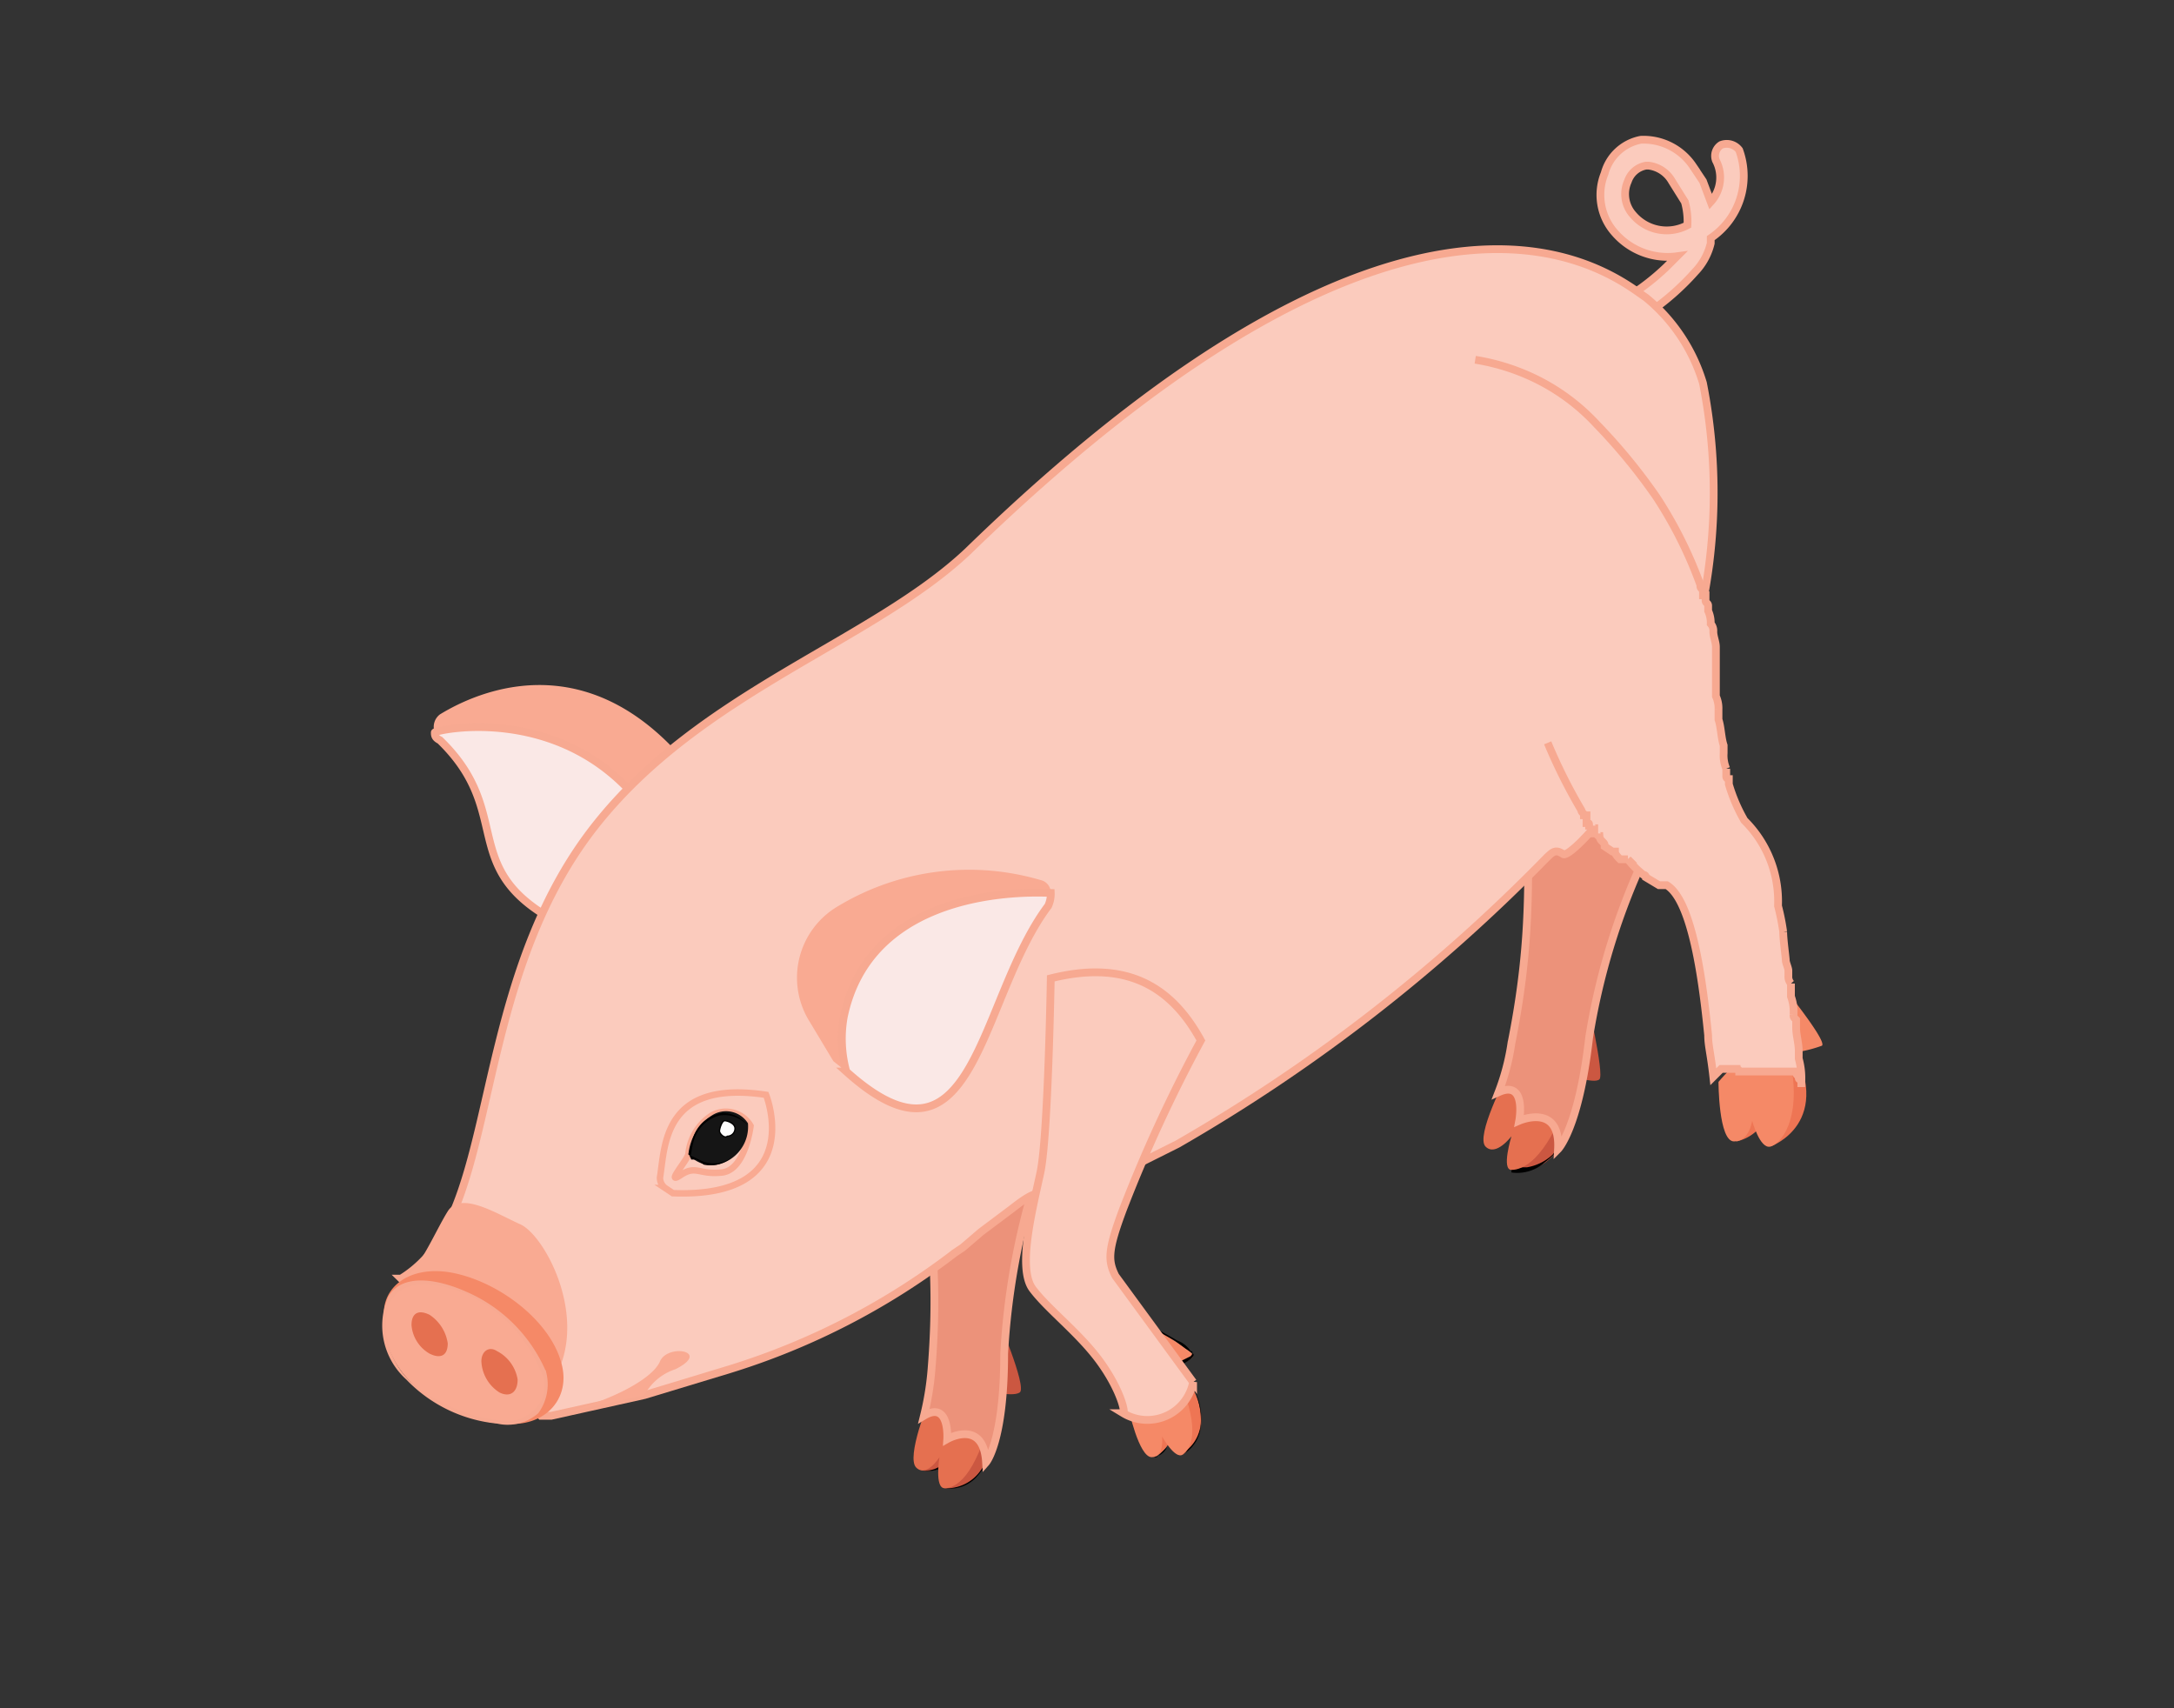 <svg xmlns="http://www.w3.org/2000/svg" viewBox="0 0 84 66"><rect x="0" y="0" width="84" height="66" fill="#333333" stroke="none"/><defs><style>.cls-1{isolation:isolate;}.cls-2{fill:#cb5741;}.cls-3{fill:#e57050;}.cls-4{fill:#ec927a;}.cls-4,.cls-6,.cls-7{stroke:#f7a991;stroke-width:0.3px;}.cls-10,.cls-12,.cls-4,.cls-6,.cls-7{stroke-miterlimit:10;}.cls-5{fill:#f9aa92;}.cls-6{fill:#fae8e6;mix-blend-mode:multiply;}.cls-7{fill:#fbcbbd;}.cls-8{fill:#f58967;}.cls-9{fill:#f7a991;}.cls-10{fill:none;stroke:#f9aa92;stroke-width:0.25px;}.cls-11{fill:#151515;}.cls-12{fill:#fff;stroke:#000;stroke-width:0.05px;}.cls-13{fill:#ee7554;}</style></defs><g class="cls-1"><g id="Layer_101" data-name="Layer 101"><g id="Duck_poses_04_F_02_" data-name="Duck poses 04 ( F 02 )"><path class="cls-2" d="M35.6,56.8s.8.3,1.4-.9S35.5,54.1,35.6,56.8Z"/><path d="M35.6,56.8a1.1,1.1,0,0,0,.8-.1,2.4,2.4,0,0,0,.6-.8.8.8,0,0,0,.2-.5.7.7,0,0,0-.4-.5.8.8,0,0,0-.8.2,2.3,2.3,0,0,0-.4,1.4v.3h0a2.5,2.5,0,0,1,.3-1.5.9.9,0,0,1,.8-.4.4.4,0,0,1,.4.4c.1.2,0,.3,0,.5l-.6.7a1,1,0,0,1-.9.3Z"/><path class="cls-2" d="M38,53.7s1.1.3,1.4.1-.9-3-.9-3Z"/><path class="cls-2" d="M36.5,57.5s2.2.4,2.1-3.9S36.5,57.5,36.5,57.5Z"/><path d="M36.5,57.5a1.4,1.4,0,0,0,1.2-.4,2.6,2.6,0,0,0,.7-1.5,5.3,5.3,0,0,0,.2-2.5c0-.2,0-.7-.2-.8a.4.4,0,0,0-.3.4,2.2,2.2,0,0,0-.5,1.1,8.8,8.8,0,0,0-.5,1.5,7.4,7.4,0,0,0-.4,1.4l-.2.5v.3h0l.4-1.6.9-2.8.5-.7c.2-.2.3.2.3.4a8.1,8.1,0,0,1-.1,2.2,3,3,0,0,1-.6,1.8,1.6,1.6,0,0,1-1.4.7Z"/><path class="cls-3" d="M35.9,54.1s-.9,2.2-.5,2.6.9-.4.9-.4-.2,1.2.2,1.2,1.2-.4,1.8-2.9S35.9,54.1,35.9,54.1Z"/><path class="cls-4" d="M41.1,37.4l-5.5,1.2c-.6,6,.9,7.9.4,14.2a11.2,11.2,0,0,1-.3,1.9c1-.6.9.9.9.9s1.4-.8,1.5.9c0,0,.7-.8.7-4.2A28,28,0,0,1,40,45.6,35.9,35.9,0,0,0,41.1,37.4Z"/><path class="cls-2" d="M60.5,41.5s1.1.4,1.3.2-.5-3.2-.5-3.2Z"/><path class="cls-2" d="M58.4,45.2s2.3.7,2.7-3.8S58.4,45.2,58.4,45.2Z"/><path d="M58.4,45.3a1.6,1.6,0,0,0,1.3-.4,2.8,2.8,0,0,0,1-1.4,12.8,12.8,0,0,0,.5-2.7c0-.1,0-.6-.2-.7s-.3.2-.4.3a4.1,4.1,0,0,0-.7,1.1l-.7,1.6a6.9,6.9,0,0,1-.5,1.3c-.1.2-.1.4-.2.5s-.1.2-.1.3h0l.6-1.7a22.4,22.4,0,0,1,1.3-2.7,2.4,2.4,0,0,1,.6-.8c.2-.2.2.3.2.4a8.6,8.6,0,0,1-.2,2.3,5.6,5.6,0,0,1-.9,1.9,1.9,1.9,0,0,1-1,.5h-.6Z"/><path class="cls-3" d="M58.2,41.6s-1.2,2.3-.8,2.7,1-.4,1-.4-.4,1.3,0,1.3,1.3-.3,2.2-2.8S58.2,41.6,58.2,41.6Z"/><path class="cls-4" d="M65.5,24.8l-5.8.6c-1.3,6.3,0,8.4-1.3,14.9a8.8,8.8,0,0,1-.5,1.9c1.1-.5.8,1.1.8,1.1s1.6-.7,1.5,1.1c0,0,.8-.8,1.2-4.3a26.3,26.3,0,0,1,2.1-6.9A35.2,35.2,0,0,0,65.5,24.8Z"/><path class="cls-5" d="M27.7,31.1,26.2,34l-1.4,2.9c-8.3-2.5-4.3-4.9-7.8-8.3-.2-.1-.2-.2-.2-.3a.6.6,0,0,1,.2-.7C18.8,26.5,23.6,24.6,27.7,31.1Z"/><path class="cls-6" d="M26.2,34l-1.4,2.9c-8.3-2.5-4.3-4.9-7.8-8.3-.2-.1-.2-.2-.2-.3s5.8-1.4,8.8,4A7,7,0,0,1,26.2,34Z"/><path class="cls-7" d="M67.2,5.8a.6.6,0,0,0-.7-.2.5.5,0,0,0-.2.6,1.4,1.4,0,0,1-.2,1.6h0L65.8,7l-.4-.6a2.3,2.3,0,0,0-2-1A1.8,1.8,0,0,0,62,6.7,2.2,2.2,0,0,0,62.4,9a2.7,2.7,0,0,0,2.4.9l-.4.4a9.1,9.1,0,0,1-3.2,2,.4.4,0,0,0-.3.6c.1.2.2.3.4.3h.2a9.7,9.7,0,0,0,4-2.7,2.4,2.4,0,0,0,.6-1.1V9.2A2.9,2.9,0,0,0,67.2,5.8ZM63.1,8.3A1.2,1.2,0,0,1,62.9,7a.9.9,0,0,1,.7-.6h.1a1.2,1.2,0,0,1,.9.6l.5.8a2.8,2.8,0,0,1,.1.9A1.7,1.7,0,0,1,63.1,8.3Z"/><path class="cls-7" d="M65.3,25.3c-1.5,4.6-4.6,7.9-4.9,7.7s-.4-.1-.7.2a65.5,65.5,0,0,1-14.2,11l-1.4.7-1.9.8c-2.3.8-1.7-.1-3.1,1l-.4.3-.8.6-.7.6-.3.2a27.7,27.7,0,0,1-8.7,4.5l-3.3,1-3.6.8h-.4l-.3-.3-5.1-5a4.5,4.5,0,0,0,1.7-1.9C19.1,44,18.9,37.1,23,31.9s10.7-7.1,14.4-10.6C55,4.2,62.4,10.7,63.6,11.5a6.8,6.8,0,0,1,2.2,3.3A21.9,21.9,0,0,1,65.3,25.3Z"/><path class="cls-5" d="M26.1,52.9a2.1,2.1,0,0,0-1.2,1l-3.6.8c2.2-.5,3.9-1.4,4.2-2.1S27.5,52.2,26.1,52.9Z"/><path class="cls-5" d="M21.6,52.9a6.2,6.2,0,0,1-1,1.6l-5.1-5c.7-.4,1.3-1.9,1.8-2.7s1.9.1,2.8.5S22.6,50.6,21.6,52.9Z"/><path class="cls-8" d="M21.7,52.7c.4,1.5-.9,2.7-2.7,2.2a6,6,0,0,1-4.1-3.6c-.4-1.5.9-2.5,2.7-2.1S21.3,51.1,21.7,52.7Z"/><path class="cls-5" d="M21,53c.4,1.5-.6,2.3-2.3,1.9s-3.6-1.6-3.8-3.4.6-2.3,2.3-1.8A5.5,5.5,0,0,1,21,53Z"/><path class="cls-9" d="M20.9,53a1.2,1.2,0,0,1-.2,1.4,1.5,1.5,0,0,1-1.3.5A6.9,6.9,0,0,1,16,53.5a3,3,0,0,1-1-3c.4-1.2,1.9-.9,2.8-.6A5.6,5.6,0,0,1,20.9,53c.1.1.2.1.2,0A5.9,5.9,0,0,0,18,49.9c-.9-.4-2.4-.8-3,.2a2.8,2.8,0,0,0,.7,3.2A5.6,5.6,0,0,0,19.2,55a1.8,1.8,0,0,0,1.6-.4,1.9,1.9,0,0,0,.3-1.6A.1.1,0,0,0,20.9,53Z"/><path class="cls-10" d="M26,46.1l-.3-.2a.5.5,0,0,1-.2-.4c.2-1.2.1-3.8,4.1-3.2C29.6,42.3,31.2,46.3,26,46.1Z"/><path class="cls-3" d="M17.3,51.9c0,.5-.3.6-.7.4a1.4,1.4,0,0,1-.7-1.1c0-.5.3-.6.7-.4A1.6,1.6,0,0,1,17.3,51.9Z"/><path class="cls-3" d="M20,53.3c0,.5-.3.7-.7.5a1.5,1.5,0,0,1-.7-1.2c0-.4.3-.6.6-.4A1.5,1.5,0,0,1,20,53.3Z"/><path class="cls-10" d="M29,43.5s-.2,1.7-1.1,1.8-1-.3-1.6.1.2-.5.3-.8a2,2,0,0,1,.9-1.5A1.1,1.1,0,0,1,29,43.5Z"/><path class="cls-11" d="M28.9,43.4A1.5,1.5,0,0,1,27.7,45a1.2,1.2,0,0,1-1.1-.4,2,2,0,0,1,.9-1.5A1,1,0,0,1,28.9,43.4Z"/><path d="M28.9,43.4a1.8,1.8,0,0,1-.5,1.2,1.3,1.3,0,0,1-1.2.4l-.3-.2h-.2c0-.1-.1-.1,0-.2a4.3,4.3,0,0,1,.1-.5,1.4,1.4,0,0,1,1-1,1.2,1.2,0,0,1,1.1.4h0a1.2,1.2,0,0,0-1-.5,1.4,1.4,0,0,0-1.1.9,6.4,6.4,0,0,0-.2.7h0l.4.2a1.2,1.2,0,0,0,1.3-.1,1.8,1.8,0,0,0,.6-1.4Z"/><path class="cls-12" d="M28.4,43.6a.3.3,0,0,1-.3.3c-.1.1-.3-.1-.3-.2s.1-.4.2-.4S28.4,43.4,28.4,43.6Z"/><path class="cls-5" d="M40.6,34.5a1.1,1.1,0,0,1-.1.5c-2.7,3.6-2.8,10.9-7.8,6.4l-.5-.4-.9-1.5A3.2,3.2,0,0,1,32.4,35a9.8,9.8,0,0,1,7.8-1A.5.5,0,0,1,40.6,34.5Z"/><path class="cls-6" d="M40.6,34.5a1.1,1.1,0,0,1-.1.5c-2.7,3.6-2.8,10.9-7.8,6.4a4.8,4.8,0,0,1-.1-2.1C33.5,34.9,38.3,34.4,40.6,34.5Z"/><path class="cls-13" d="M67.1,44.1a1.7,1.7,0,0,0,1.3-1.4C68.5,41.4,66,42.1,67.1,44.1Z"/><path class="cls-8" d="M68.9,40.7a4.9,4.9,0,0,0,1.5-.3c.2-.2-1.6-2.4-1.6-2.4Z"/><path class="cls-13" d="M68.4,44.3s2.6-.9.7-4.2S68.4,44.3,68.4,44.3Z"/><path class="cls-8" d="M66.4,41.8s0,2.3.6,2.3.7-.8.7-.8.3,1.1.7,1,1.2-1,.8-3.2S66.4,41.8,66.4,41.8Z"/><path class="cls-7" d="M59.8,28.7a21,21,0,0,0,1.3,2.6h0c0,.1.1.1.1.2h.1v.3c.1,0,.1,0,.1.1h.1a.1.1,0,0,0,.1.1v.2h.1a.1.1,0,0,0,.1.1.3.3,0,0,0,.1.2c.1.1.1.1.1.2l.3.2h.1c0,.1.1.2.2.3h.3a3.4,3.4,0,0,0,.6.6.1.1,0,0,1,.1.1l.5.3h.3c1,.6,1.4,3.8,1.6,5.8,0,.4.1.7.2,1.6h0l.3-.3h.6a.1.1,0,0,1,.1.1h2.2c0,.1,0,.1.1.2h0c0,.1,0,.1.1.1h0V42h0v-.2a2.8,2.8,0,0,0-.1-.9v-.3c0-.3-.1-.6-.1-.9v-.3c-.1-.1-.1-.1-.1-.2a1.7,1.7,0,0,0-.1-.7v-.5a.4.4,0,0,1-.1-.3v-.2c0-.1-.1-.3-.1-.4s-.1-.8-.1-1.1h0a8.7,8.7,0,0,0-.2-1h0a4.4,4.4,0,0,0-1.3-3.3,6.4,6.4,0,0,1-.6-1.4v-.2h0a.1.1,0,0,1-.1-.1h0v-.3h0a1.3,1.3,0,0,1-.1-.6v-.3c-.1-.3-.1-.7-.2-1v-.4a1.1,1.1,0,0,0-.1-.5V25h0c0-.2-.1-.4-.1-.6a.4.4,0,0,0-.1-.3,1.1,1.1,0,0,0-.1-.5v-.2c0-.1-.1-.1-.1-.2v-.2h-.1v-.2c-.1-.1-.1-.1-.1-.2A16.4,16.4,0,0,0,64,19.2a22.1,22.1,0,0,0-2.3-2.8,8,8,0,0,0-2.9-2,8.3,8.3,0,0,0-1.8-.5"/><path class="cls-13" d="M44.6,56.3a1.3,1.3,0,0,0,.7-1.4C45.2,53.8,43.3,54.7,44.6,56.3Z"/><path d="M44.7,56.3l.4-.4a1.4,1.4,0,0,0,.2-.6v-.6c-.1-.2-.4-.4-.6-.3a1.2,1.2,0,0,0-.5.5,1.8,1.8,0,0,0,.4,1.4h.1a1.3,1.3,0,0,1-.5-1.1.8.8,0,0,1,.4-.7c.3,0,.5,0,.6.2a1.3,1.3,0,0,1,.1.6,1.4,1.4,0,0,1-.2.6.7.7,0,0,1-.5.4Z"/><path class="cls-8" d="M45,53s1-.4,1.1-.6S44,51,44,51Z"/><path d="M45,53l.7-.3c.2-.1.5-.3.4-.4l-.3-.2-.4-.3-.9-.5L44,51h0l.9,1.8V53h0l-.5-1-.3-.6v-.3A.1.1,0,0,1,44,51h.2l.6.4.7.4a1,1,0,0,1,.5.4c.1,0,.1.1,0,.2l-.4.2L45,53Z"/><path class="cls-13" d="M45.7,56.2s1.8-1-.3-3.6S45.7,56.2,45.7,56.2Z"/><path d="M45.7,56.2a1.4,1.4,0,0,0,.7-1.1,2.5,2.5,0,0,0-.3-1.5A8.3,8.3,0,0,0,45,52.1c-.1,0-.3-.2-.4-.1a.7.7,0,0,0-.1.5,8.3,8.3,0,0,0,.6,2.1c.2.6.3,1.1.5,1.6h.1A30.1,30.1,0,0,1,44.6,53c0-.2-.3-1.2.2-1l.3.3.6.7a2.9,2.9,0,0,1,.7,1.8,1.5,1.5,0,0,1-.8,1.4Z"/><path class="cls-8" d="M43.6,54.4s.4,1.9.9,1.9.4-.8.4-.8.5.9.8.7.7-.9-.1-2.8S43.6,54.4,43.6,54.4Z"/><path class="cls-7" d="M46.4,40.2a56.3,56.3,0,0,0-3,6.5c-.6,1.6-.6,2-.3,2.6l3,4.1a1.8,1.8,0,0,1-2.7,1.2c.1,0-.1-.9-.9-2s-2-2-2.6-2.8,0-3.1.3-4.5.4-7.5.4-7.5C43.4,37.1,45.2,38,46.4,40.2Z"/></g></g></g></svg>